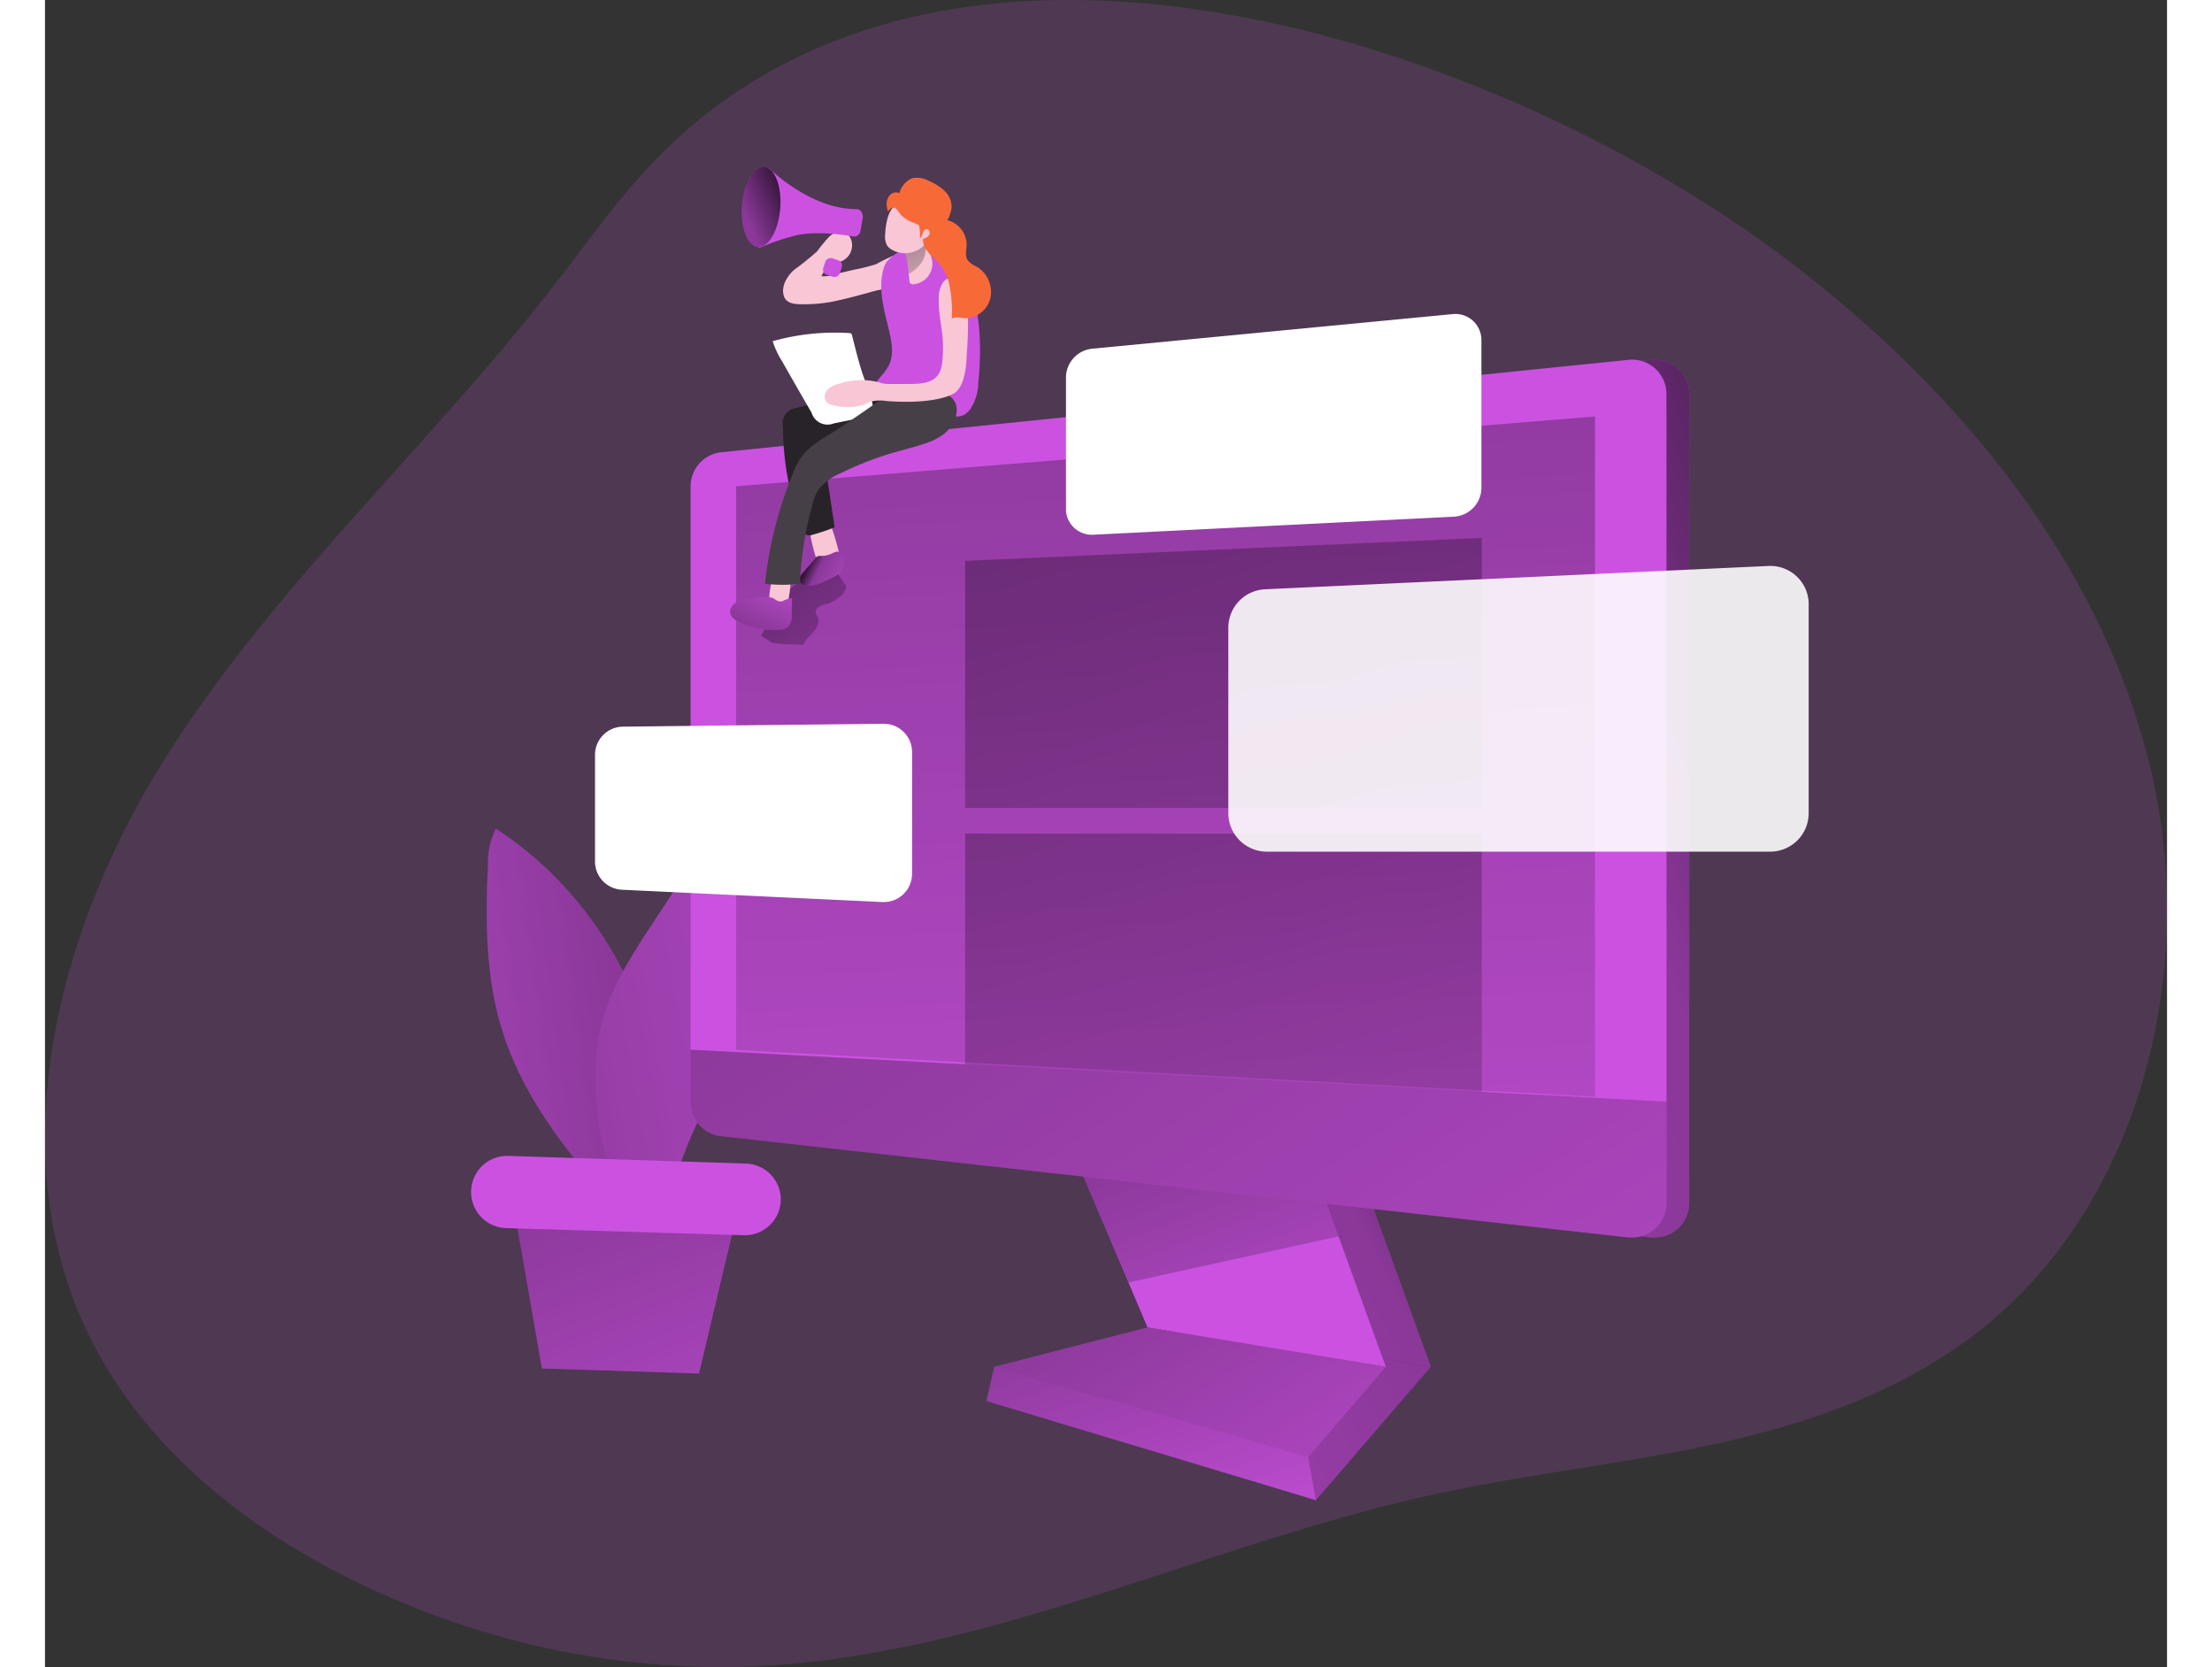 <svg data-name="Layer 1" xmlns="http://www.w3.org/2000/svg" xmlns:xlink="http://www.w3.org/1999/xlink" viewBox="0 0 344.95 271.01" width="406" height="306" class="illustration styles_illustrationTablet__1DWOa"><rect x="0" y="0" width="344.95" height="271.01" fill="#333333" stroke="none"/><defs><linearGradient id="j" x1="360.87" y1="236.02" x2="-34.61" y2="94.35" gradientTransform="matrix(1 0 0 -1 0 352)" xlink:href="#b"/><linearGradient id="b" x1="31.34" y1="-170.33" x2="79.5" y2="-280.63" gradientTransform="matrix(1 .03 .03 -1 52.05 -6.65)" gradientUnits="userSpaceOnUse"><stop offset=".01"/><stop offset=".08" stop-opacity=".69"/><stop offset=".21" stop-opacity=".32"/><stop offset="1" stop-opacity="0"/></linearGradient><linearGradient id="c" x1="465.98" y1="-840.65" x2="586.83" y2="-728.98" gradientTransform="matrix(.84 .54 .54 -.84 112.96 -750.67)" xlink:href="#a"/><linearGradient id="d" x1="280.18" y1="144.87" x2="96.08" y2="47.13" gradientTransform="matrix(1 0 0 -1 -28.56 321.63)" xlink:href="#b"/><linearGradient id="e" x1="287.85" y1="130.43" x2="103.75" y2="32.69" gradientTransform="matrix(1 0 0 -1 -28.56 321.63)" xlink:href="#b"/><linearGradient id="f" x1="288.64" y1="128.94" x2="104.54" y2="31.21" gradientTransform="matrix(1 0 0 -1 -28.56 321.63)" xlink:href="#b"/><linearGradient id="g" x1="207.78" y1="153.18" x2="234.3" y2="81.45" gradientTransform="matrix(1 0 0 -1 -28.56 321.63)" xlink:href="#b"/><linearGradient id="h" x1="186.6" y1="140.88" x2="256.81" y2="37.34" gradientTransform="matrix(1 0 0 -1 -28.56 321.63)" xlink:href="#b"/><linearGradient id="i" x1="194.48" y1="127.7" x2="219.05" y2="56.67" gradientTransform="matrix(1 0 0 -1 -28.56 321.63)" xlink:href="#b"/><linearGradient id="a" x1="-1051.04" y1="-786.07" x2="-1131.28" y2="-854.43" gradientTransform="matrix(.84 .54 .54 -.84 1456.68 100.47)" gradientUnits="userSpaceOnUse"><stop offset=".01"/><stop offset=".13" stop-opacity=".69"/><stop offset=".25" stop-opacity=".32"/><stop offset="1" stop-opacity="0"/></linearGradient><linearGradient id="k" x1="203.88" y1="344.47" x2="218.24" y2="46.3" gradientTransform="matrix(1 0 0 -1 -28.56 321.63)" xlink:href="#b"/><linearGradient id="l" x1="182.13" y1="331.12" x2="278.98" y2="28.16" gradientTransform="matrix(1 0 0 -1 -28.56 321.63)" xlink:href="#b"/><linearGradient id="m" x1="188.25" y1="278.17" x2="257.51" y2="37.44" gradientTransform="matrix(1 0 0 -1 -28.56 321.63)" xlink:href="#b"/><linearGradient id="n" x1="133.84" y1="258.16" x2="326.91" y2="-26.58" gradientTransform="matrix(1 0 0 -1 0 352)" xlink:href="#b"/><linearGradient id="o" x1="139.42" y1="234.62" x2="171.84" y2="204.65" gradientTransform="matrix(1 0 0 -1 0 352)" xlink:href="#a"/><linearGradient id="p" x1="151.61" y1="230.77" x2="162.94" y2="225.14" gradientTransform="matrix(1 0 0 -1 0 352)" xlink:href="#a"/><linearGradient id="q" x1="142.35" y1="215.83" x2="148.99" y2="230.77" gradientTransform="matrix(1 0 0 -1 0 352)" xlink:href="#a"/><linearGradient id="r" x1="167.33" y1="286.01" x2="174.51" y2="270.33" gradientTransform="matrix(1 0 0 -1 0 352)" xlink:href="#a"/><linearGradient id="s" x1="-796.95" y1="291.51" x2="-751.43" y2="272.12" gradientTransform="matrix(-.08 -1 1 -.08 -206.76 -702.88)" xlink:href="#b"/></defs><path d="M127.81 56.34c-6.11 6.31-11.17 13.54-16.56 20.48-20.17 26-45.09 48.4-62.76 76.19S21.24 217 35.36 246.7c9.52 20.07 28.52 34.3 48.89 43.14a135.56 135.56 0 0 0 55.31 11.54c39.81-.47 76.72-19.91 115.65-28.27 17.26-3.71 35-5.25 52.06-9.74 12.1-3.18 23.94-7.91 34-15.34 27.81-20.51 37.65-59.69 29.44-93.26s-31.78-61.71-59.39-82.5C264.49 37 175.65 6.93 127.81 56.34Z" transform="translate(-28.56 -30.37)" fill="#cb52e0" opacity=".18" style="isolation:isolate"/><path fill="#cb52e0" d="m112.34 197.9-36.03-1.16 4.47 25.7 25.53.83 6.03-25.37z"/><path fill="url(#b)" d="m112.34 197.9-36.03-1.16 4.47 25.7 25.53.83 6.03-25.37z"/><path d="M73.3 134.71a12.43 12.43 0 0 0-1.28 5.81c-.45 9.11-.38 18.4 2.35 27.09 4 12.78 13.32 23.09 22.38 33-.68-1.09 1.33-6.87 1.6-8.25.53-2.7 1.13-5.39 1.69-8.08.9-4.26 0-8.74-1.06-12.93a61.81 61.81 0 0 0-13.23-25.72 58.41 58.41 0 0 0-12.45-10.92Z" fill="#cb52e0"/><path d="M101.86 165.08a12.43 12.43 0 0 0-1.28 5.81c-.45 9.11-.38 18.4 2.35 27.09 4 12.78 13.32 23.09 22.38 33-.68-1.09 1.33-6.87 1.6-8.25.53-2.7 1.13-5.39 1.69-8.08.9-4.26 0-8.74-1.06-12.93A61.81 61.81 0 0 0 114.31 176a58.41 58.41 0 0 0-12.45-10.92Z" transform="translate(-28.56 -30.37)" fill="url(#a)"/><path d="M113.66 165.53c3.06-6.8 6.15-13.69 7.3-21.06s.13-15.37-4.38-21.31q-8.73 13.23-17.48 26.45c-3.36 5.09-6.78 10.29-8.43 16.17-2.89 10.31-.32 26.17 6.55 34.53 3.92-3.35 5.75-11 7.87-15.73Z" fill="#cb52e0"/><path d="M142.22 195.9c3.06-6.8 6.15-13.69 7.3-21.06s.13-15.37-4.38-21.31q-8.73 13.23-17.48 26.45c-3.36 5.09-6.78 10.29-8.43 16.17-2.89 10.31-.32 26.17 6.55 34.53 3.92-3.35 5.75-11 7.87-15.73Z" transform="translate(-28.56 -30.37)" fill="url(#c)"/><path d="m75.31 187.89 38.64 1.25a5.85 5.85 0 0 1 5.66 6 5.85 5.85 0 0 1-6 5.65l-38.68-1.16a5.86 5.86 0 0 1-5.66-6 5.86 5.86 0 0 1 6.04-5.74ZM174.1 186.49l12.46 29.29 38.72 6.4-12.46-34.34-38.72-1.35z" fill="#cb52e0"/><path fill="url(#d)" d="m174.1 186.49 12.46 29.29 38.72 6.4-12.46-34.34-38.72-1.35z"/><path fill="url(#e)" d="m186.56 215.78-24.92 6.4 51.01 14.65 12.63-14.65-38.72-6.4z"/><path fill="#cb52e0" d="m186.56 215.78-24.92 6.4 44.95 21.68 18.69-21.68-38.72-6.4z"/><path fill="url(#f)" d="m186.56 215.78-24.92 6.4 44.95 21.68 18.69-21.68-38.72-6.4z"/><path fill="#cb52e0" d="m166.77 186.49 12.46 29.29 38.73 6.4-12.46-34.34-38.73-1.35z"/><path fill="url(#g)" d="m176.12 208.47 34.15-7.49-4.77-13.14-38.73-1.35 9.35 21.98z"/><path fill="#cb52e0" d="m179.23 215.78-24.91 6.4 51.01 14.65 12.63-14.65-38.73-6.4z"/><path fill="url(#h)" d="m179.23 215.78-24.91 6.4 51.01 14.65 12.63-14.65-38.73-6.4z"/><path fill="#cb52e0" d="m205.33 236.83 1.26 7.03-53.54-16.12 1.27-5.56 51.01 14.65z"/><path fill="url(#i)" d="m205.33 236.83 1.26 7.03-53.54-16.12 1.27-5.56 51.01 14.65z"/><path d="M267.28 64.04v131.53a5.58 5.58 0 0 1-5.6 5.58h-.6l-147.43-16.46a5.58 5.58 0 0 1-5-5.55V79.06a5.58 5.58 0 0 1 5-5.55l147.43-15a5.59 5.59 0 0 1 6.17 4.93q.03.3.03.6Z" fill="#cb52e0"/><path d="M295.84 94.41v131.53a5.58 5.58 0 0 1-5.6 5.58h-.6l-147.43-16.46a5.58 5.58 0 0 1-5-5.55V109.43a5.58 5.58 0 0 1 5-5.55l147.43-15a5.59 5.59 0 0 1 6.17 4.93q.03.3.03.6Z" transform="translate(-28.56 -30.37)" fill="url(#j)"/><path d="M263.58 64.04v131.53a5.58 5.58 0 0 1-5.6 5.58h-.6l-147.43-16.46a5.58 5.58 0 0 1-5-5.55V79.06a5.58 5.58 0 0 1 5-5.55l147.49-15.02a5.58 5.58 0 0 1 6.11 5 5.25 5.25 0 0 1 .03.55Z" fill="#cb52e0"/><path fill="url(#k)" d="M112.34 170.66V79.04L251.97 67.7v110.58l-139.63-7.62z"/><path fill="url(#l)" d="M233.56 131.33h-83.98V91.17l83.98-3.74v43.9z"/><path fill="url(#m)" d="m233.56 177.49-83.98-4.46v-37.52h83.98v41.98z"/><path d="M292.14 209.45v16.49a5.58 5.58 0 0 1-5.6 5.58h-.6l-147.43-16.46a5.58 5.58 0 0 1-5-5.55V201Z" transform="translate(-28.56 -30.37)" fill="url(#n)"/><path d="M158.79 125.74c0 1.28-2.06 2.49-3.07 2.79a6.76 6.76 0 0 0-1.23.39 1.17 1.17 0 0 0-.64 1.05c.05.37.35.67.43 1a2 2 0 0 1-.11 1c-.39 1.23-1.92 2-2.29 3.25-2.12-.22-3.07 0-5.17-.39L145 133.7l2.64-4.94a10.26 10.26 0 0 1 1.25-1.95 8.54 8.54 0 0 1 1.94-1.55 49.12 49.12 0 0 1 5.72-3.19c-.3.12 2.24 3.34 2.24 3.67Z" transform="translate(-28.56 -30.37)" fill="url(#o)"/><path d="m135.2 42.9-.21.08a30.65 30.65 0 0 1-3.52.87l-2.71.64a6 6 0 0 1-2.54.42 3.9 3.9 0 0 1 1.72-1.91c.58-.28 1.25-.37 1.82-.67a2.82 2.82 0 0 0 1.3-3.34 2.1 2.1 0 0 0-.66-.94 2.41 2.41 0 0 0-2.88.39 23 23 0 0 0-2 2.41 42.93 42.93 0 0 1-3.73 3c-1.2 1.07-2.15 2.7-1.69 4.24s2.43 1.36 3.8 1.36a23.65 23.65 0 0 0 5.1-.63c1.65-.36 3.28-.82 4.92-1.25a18.23 18.23 0 0 1 2.4-.58 5 5 0 0 0 1.59-.2 3.16 3.16 0 0 0 1.15-1 4.11 4.11 0 0 0 1-2.28c.06-1.18-.74-2.33-2-2a25.15 25.15 0 0 0-2.86 1.39ZM129 89.56a2.42 2.42 0 0 1 0 2.13 1.77 1.77 0 0 1-.77.55 2.11 2.11 0 0 1-2.21-.23 2.92 2.92 0 0 1-.66-1.27 30.79 30.79 0 0 1-1.19-5.28 1 1 0 0 1 0-.49.84.84 0 0 1 .42-.39c.93-.51 2.4-.91 2.93.21a37.61 37.61 0 0 1 1.48 4.77Z" fill="#f9c6d6"/><path d="M126.17 90.38a1.19 1.19 0 0 0-.59.06.92.92 0 0 0-.33.29l-2 2.32c-.39.45-.81 1.07-.53 1.59a1.18 1.18 0 0 0 .88.53 5.09 5.09 0 0 0 2.84-.54c.63-.28 1.25-.58 1.85-.91a3 3 0 0 0 1.15-.91c.46-.72.6-2.45-.22-3-.42-.27-.79-.08-1.18.11a4.07 4.07 0 0 1-1.87.46Z" fill="#cb52e0"/><path d="M117.73 97.46a.86.86 0 0 0 0 .39.72.72 0 0 0 .3.3 2.47 2.47 0 0 0 1.31.44 1.5 1.5 0 0 0 1.23-.56 2.49 2.49 0 0 0 .38-1.15 14.34 14.34 0 0 0 .26-2.69.5.5 0 0 0-.12-.35.5.5 0 0 0-.23-.09c-.74-.16-2.19-.55-2.56.36a10.62 10.62 0 0 0-.57 3.35Z" fill="#f9c6d6"/><path d="M114.63 97.37a6.73 6.73 0 0 0-1.84.35 2.36 2.36 0 0 0-1.35 1.26 1.39 1.39 0 0 0 0 .9 2 2 0 0 0 1 1 12.62 12.62 0 0 0 6.84 1.49 2.33 2.33 0 0 0 1.65-.61 2.72 2.72 0 0 0 .44-1.69l.08-2.81a3.56 3.56 0 0 0-1.52.44c-.87.3-1.21-.42-1.94-.59a11.49 11.49 0 0 0-3.36.26Z" fill="#cb52e0"/><path d="M154.73 120.75a1.19 1.19 0 0 0-.59.06.92.92 0 0 0-.33.29l-2 2.32c-.39.45-.81 1.07-.53 1.59a1.18 1.18 0 0 0 .88.53A5.09 5.09 0 0 0 155 125c.63-.28 1.25-.58 1.85-.91a3 3 0 0 0 1.15-.91c.46-.72.6-2.45-.22-3-.42-.27-.79-.08-1.18.11a4.07 4.07 0 0 1-1.87.46Z" transform="translate(-28.56 -30.37)" fill="url(#p)"/><path d="M143.19 127.74a6.73 6.73 0 0 0-1.84.35 2.36 2.36 0 0 0-1.35 1.26 1.39 1.39 0 0 0 0 .9 2 2 0 0 0 1 1 12.62 12.62 0 0 0 6.84 1.49 2.33 2.33 0 0 0 1.65-.61 2.72 2.72 0 0 0 .44-1.69l.08-2.81a3.56 3.56 0 0 0-1.52.44c-.87.3-1.21-.42-1.94-.59a11.49 11.49 0 0 0-3.36.26Z" transform="translate(-28.56 -30.37)" fill="url(#q)"/><path d="M122.14 66.33a2.5 2.5 0 0 0-2.23 2.75c0 .11 0 .21.06.32a46.22 46.22 0 0 0 3.12 16.6 1.46 1.46 0 0 0 .7.94 1.38 1.38 0 0 0 .94 0 36 36 0 0 0 3.63-1.22l-1.61-10.79a1.57 1.57 0 0 1 .05-.91 1.53 1.53 0 0 1 .48-.5 43.59 43.59 0 0 1 5.78-3.6c1.61-.83 3.45-1.78 3.89-3.55a2 2 0 0 0-.31-1.74 2.94 2.94 0 0 0-.89-.59 7.31 7.31 0 0 0-3.64-1.1c-1 .11-1.36.68-2.18 1.11-2.29 1.12-5.32 1.58-7.79 2.28Z" fill="#282328"/><path d="M131.19 54.52a.61.61 0 0 0-.14-.29.52.52 0 0 0-.34-.09 37.48 37.48 0 0 0-12.42 1.32 13.73 13.73 0 0 0 1.44 3.11c1.62 2.84 3.24 5.69 4.89 8.52a2.7 2.7 0 0 0 3.36 1.82l.23-.08 6.23-1.26c1-.2-1-5.35-1.36-6.3-.78-2.2-1.3-4.49-1.89-6.75Z" fill="#fff"/><path d="M139.53 66.12a23.28 23.28 0 0 1-2.9-1.37c-3.54-2-.64-3 .54-5.35.84-1.7.5-3.73.06-5.57-.77-3.23-1.8-6.58-1-9.81a3.74 3.74 0 0 1 .6-1.46 4.26 4.26 0 0 1 .74-.73 7.86 7.86 0 0 1 2.54-1.5 7.25 7.25 0 0 1 5.45.69c6.85 3.49 6.81 14.63 6.16 21.18a8.09 8.09 0 0 1-1.3 4.3c-1.35 1.78-2.61 1.14-4.32.84-2.31-.39-4.37-.36-6.57-1.22Z" fill="#cb52e0"/><path d="M143.52 44.96a3.38 3.38 0 0 1-2.38 1.25.62.62 0 0 1-.42-.1.71.71 0 0 1-.21-.5c0-.37-.09-.85-.13-1.32s-.12-1.06-.17-1.47a5.78 5.78 0 0 0-1.18-3 3.27 3.27 0 0 0-.47-.51c-1.14-1 3.51-.62 4.12-2 .71.91.65 2.2 1 3.32a14 14 0 0 1 .52 1.67 3.35 3.35 0 0 1-.68 2.66Z" fill="#f9c6d6"/><path d="m169 74.87-.06-.21c-.06-.53-.12-1.06-.17-1.47a5.78 5.78 0 0 0-1.18-3v-.11s3.68-2.42 4.08.41-2.67 4.38-2.67 4.38Z" transform="translate(-28.56 -30.37)" fill="url(#r)"/><path d="M136.57 38.17a3 3 0 0 0 .31 1.71 2.48 2.48 0 0 0 .55.57 4.36 4.36 0 0 0 5.13-.26 6.56 6.56 0 0 0 2.28-4.9 3.74 3.74 0 0 0-.76-2.72 3 3 0 0 0-2.77-.77 7 7 0 0 0-3.51 2c-.93 1.04-1.16 3.04-1.23 4.37Z" fill="#f9c6d6"/><path d="M123.29 73.86a11.48 11.48 0 0 0-1.77 3.24 65.4 65.4 0 0 0-4.48 17.78 22.65 22.65 0 0 0 5.7 0 54.82 54.82 0 0 1 2-12.78 8.2 8.2 0 0 1 1-2.52 8.85 8.85 0 0 1 3.56-2.63 51.83 51.83 0 0 1 9.56-3.63c1.39-.39 2.79-.74 4.16-1.21a10.19 10.19 0 0 0 3.24-1.67c1.71-1.43 3-4.56.74-6.1a7.62 7.62 0 0 0-3.55-.94l-3.82-.36a2.2 2.2 0 0 0-2 .57c-2.84 2.19-5.75 4.14-8.73 6.13-1.88 1.24-4.13 2.38-5.61 4.12Z" fill="#473f47"/><path d="M149.84 47.84a1.68 1.68 0 0 0 .08.62 65.27 65.27 0 0 1-.08 9.17c-.07 1.88-.32 5.48-2.29 6.44-3.7 1.81-10.81 1.11-10.81 1.11a6.27 6.27 0 0 0-2.48.1c-.45.14-.85.38-1.29.55a9 9 0 0 1-4.93 0 2.11 2.11 0 0 1-.81-.28 1.5 1.5 0 0 1-.13-2.07 3.68 3.68 0 0 1 2-1.1 11.43 11.43 0 0 1 6.4-.25c.28.08.55.17.83.23a5.6 5.6 0 0 0 1 .06h2.51c2.89 0 5.61 0 6-3.4a19.61 19.61 0 0 0 .1-3.83c-.17-2.31-.77-4.59-.64-6.9a4.53 4.53 0 0 1 .52-2.1 2.08 2.08 0 0 1 1.73-1.11 2.18 2.18 0 0 1 1.79 1.21 5 5 0 0 1 .5 1.55Z" fill="#f9c6d6"/><path d="M142.08 36.63a9 9 0 0 1 .16 2.13c.49-.44.46-1.53 1.11-1.5.39 0 .57.56.39.91a1.47 1.47 0 0 1-1 .64c-.11 1.5 1.08 2.52 2.06 3.43a7.93 7.93 0 0 1 2.18 3.87 22 22 0 0 1 .42 5.73c.53-.42 1.28-.2 1.95-.13a4.26 4.26 0 0 0 4.35-3.31 4.84 4.84 0 0 0-2.26-5.07 3.78 3.78 0 0 1-1.47-1.06c-.44-.7-.18-1.63-.15-2.47a4.15 4.15 0 0 0-3.12-4 5.92 5.92 0 0 0 .68-2.12 3.65 3.65 0 0 0-1.16-2.67 8.48 8.48 0 0 0-2.5-1.58 4 4 0 0 0-2.73-.47 3.62 3.62 0 0 0-2.1 2.44 1.33 1.33 0 0 0-1.54.31 2.15 2.15 0 0 0-.53 1.57 3.17 3.17 0 0 0 .23 1.09c.35-.42.77-.83 1.19-.53s.68.92 1.06 1.26a7.41 7.41 0 0 0 1.37.91 8 8 0 0 1 1.41.62Z" fill="#f86938"/><path d="m132.92 35.53-.35 1.94a1.11 1.11 0 0 1-1 1c-1.89-.33-6.52-1-9.82-.12a35.21 35.21 0 0 0-5.27 1.8c-.68.3-1.35-.46-1.24-1.38l1.2-10.37c.11-.91.9-1.36 1.48-.83 2.38 2.15 7.9 6.45 14.07 6.43.61 0 1.07.74.93 1.53Z" fill="#cb52e0"/><ellipse cx="144.98" cy="64.02" rx="6.52" ry="3.11" transform="rotate(-85.48 114.263 64.288)" fill="#cb52e0"/><ellipse cx="144.98" cy="64.02" rx="6.52" ry="3.11" transform="rotate(-85.48 114.263 64.288)" fill="url(#s)"/><rect x="155.18" y="72.45" width="2.82" height="2.82" rx=".87" transform="rotate(-71.6 121.25 78.48)" fill="#cb52e0"/><path d="M309 168.81h-81.82a6.27 6.27 0 0 1-6.26-6.26v-30.14a6.26 6.26 0 0 1 6-6.25l81.8-3.79a6.24 6.24 0 0 1 6.54 5.94v34.24a6.26 6.26 0 0 1-6.26 6.26Z" transform="translate(-28.56 -30.37)" fill="#fff" opacity=".89" style="isolation:isolate"/><path d="m228.97 83.99-58.53 2.93a4.21 4.21 0 0 1-4.47-3.93 2.81 2.81 0 0 1 0-.29V61.33a4.74 4.74 0 0 1 4.28-4.65l58.56-5.62a4.23 4.23 0 0 1 4.69 4.2v24.07a4.72 4.72 0 0 1-4.53 4.66ZM136.14 146.63l-42.35-2a4.6 4.6 0 0 1-4.38-4.6v-17.32a4.59 4.59 0 0 1 4.54-4.59l42.35-.47a4.6 4.6 0 0 1 4.65 4.55v19.87a4.59 4.59 0 0 1-4.64 4.56Z" fill="#fff"/></svg>